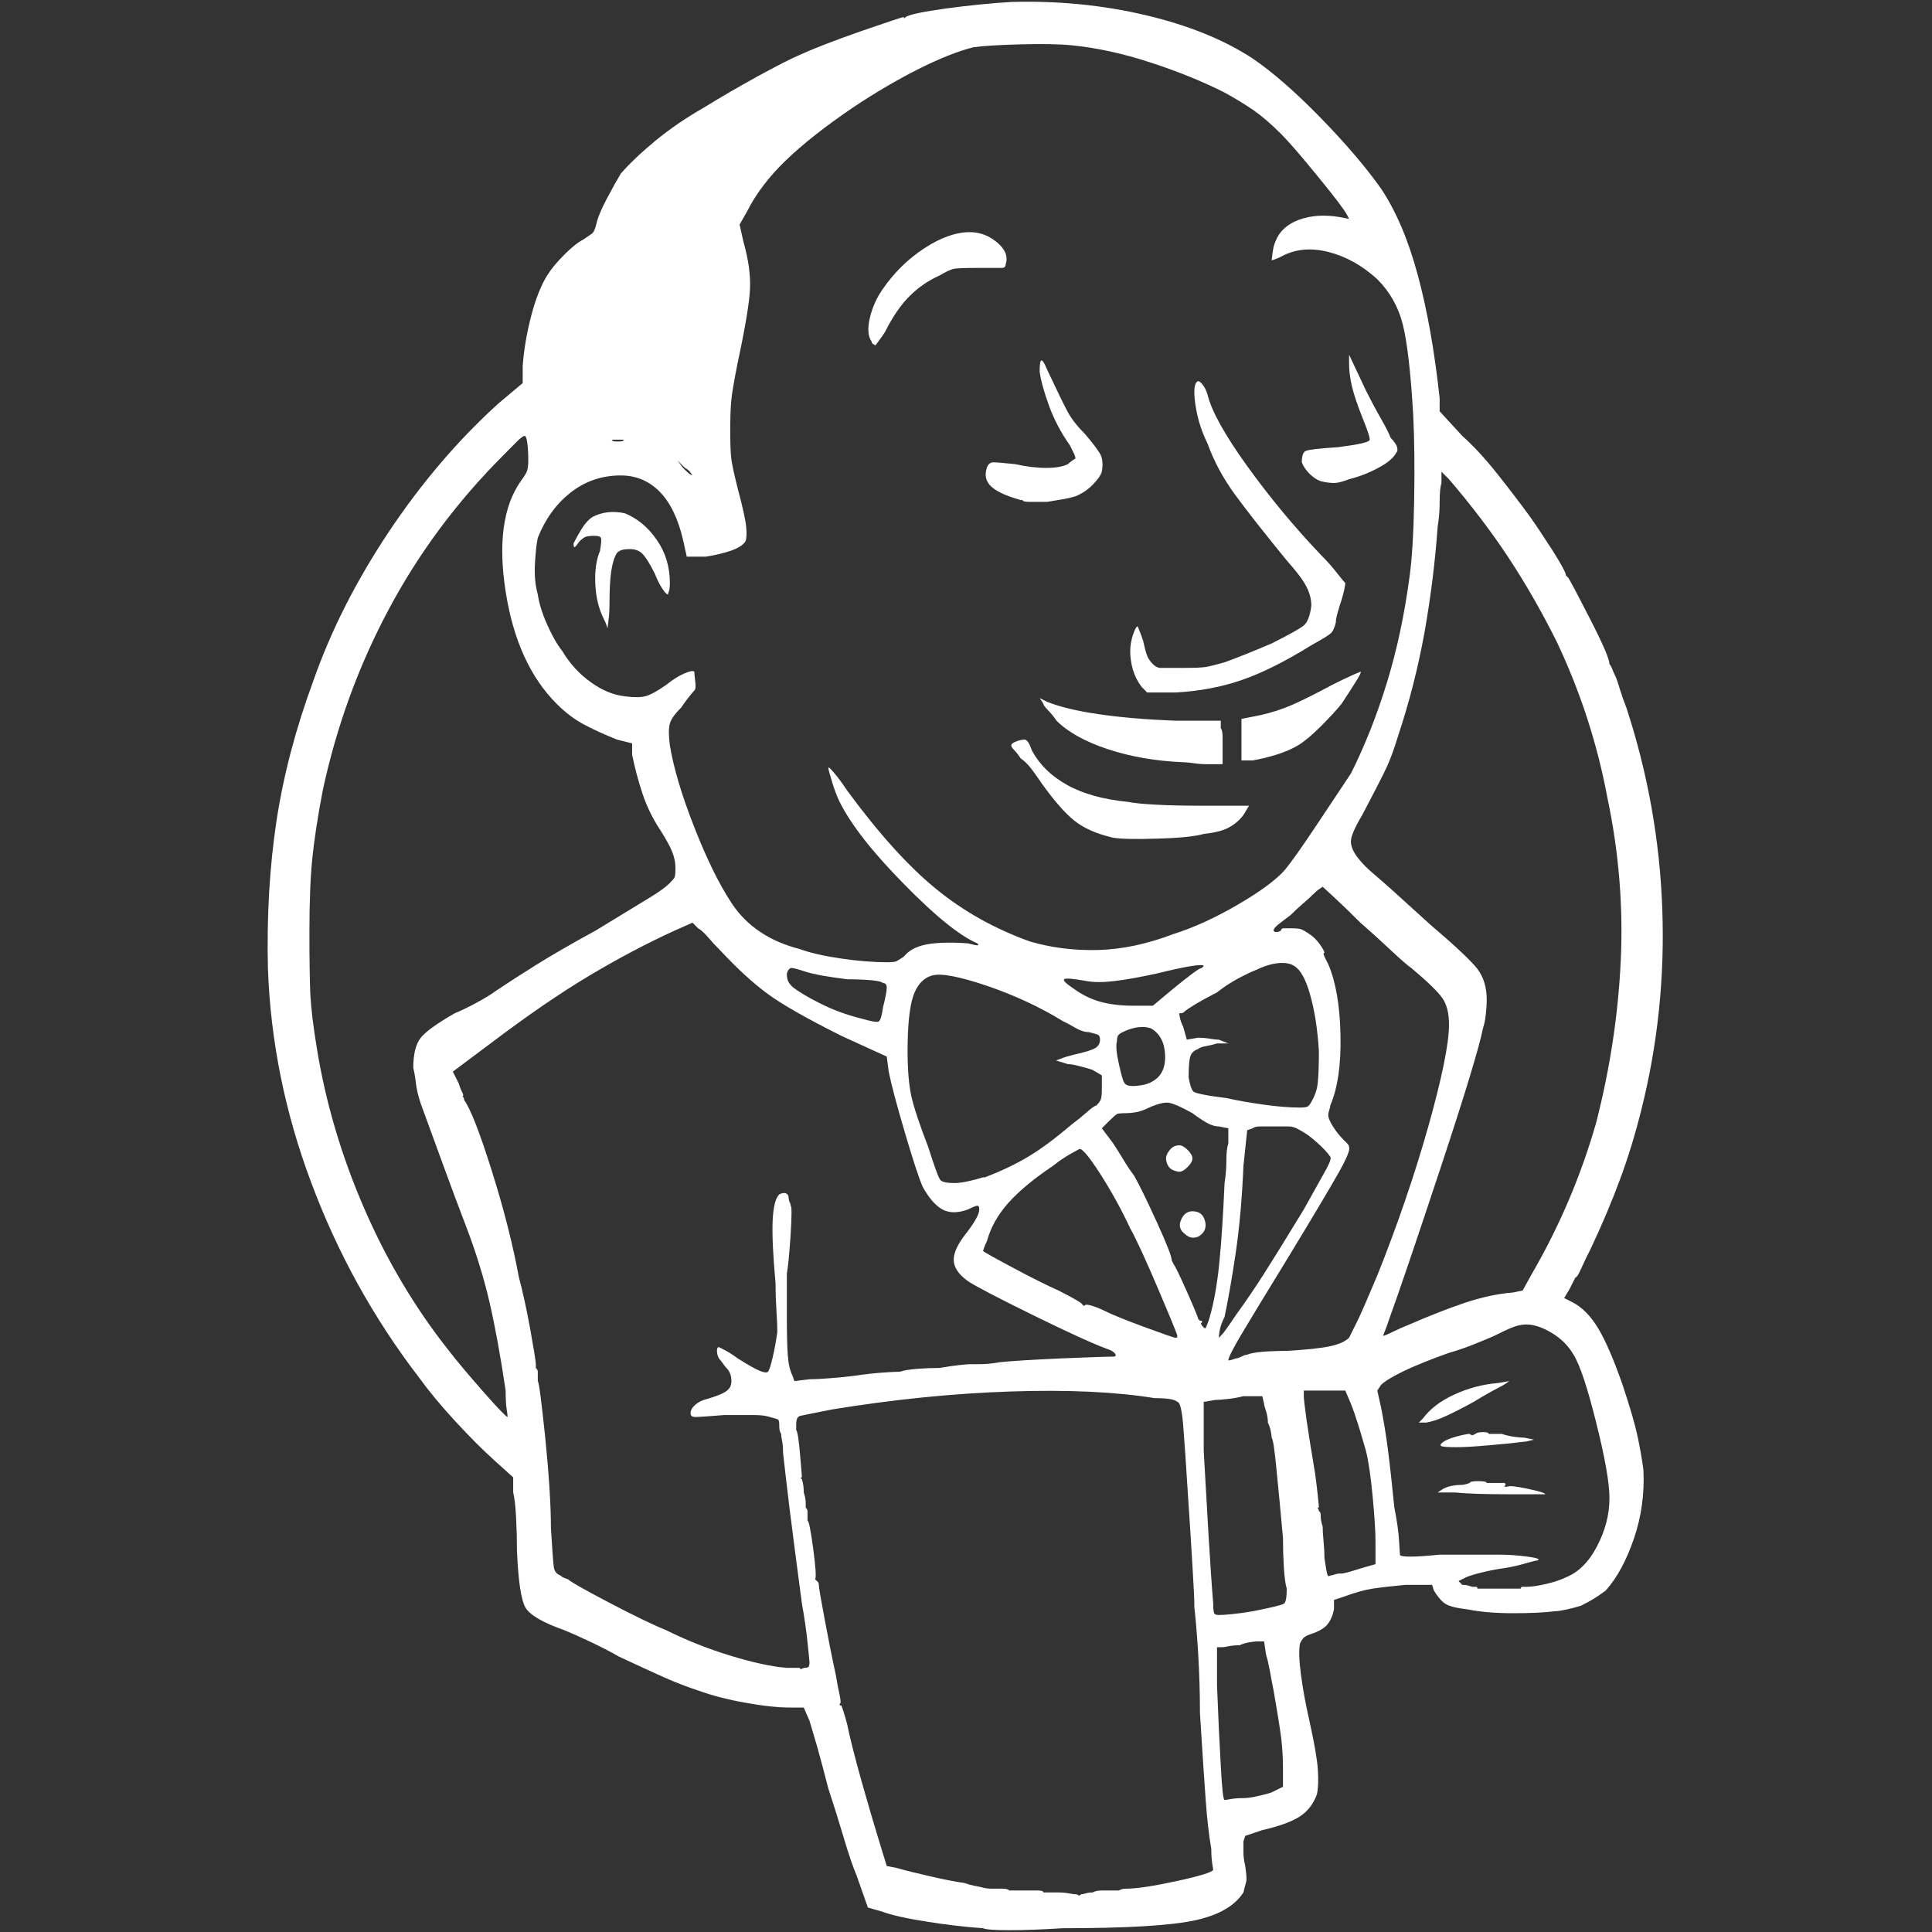 <svg xmlns="http://www.w3.org/2000/svg" xmlns:xlink="http://www.w3.org/1999/xlink" width="128" height="128"><rect width="100%" height="100%" fill="#333333" stroke="none"/><path fill="#ffffff" d="M65.13 127.75L65.13 127.75Q63.38 127.63 61.38 127.31Q59.38 127 58.38 126.63L58.38 126.63L57.50 126.38L56.75 124.25Q56.38 123.38 55.88 121.69Q55.38 120 54.88 118.50L54.88 118.50Q54.50 117 54.13 115.69Q53.75 114.38 53.63 114L53.63 114L53.25 113.13L52.38 113.13Q51.13 113.13 49.38 112.81Q47.63 112.50 46.25 112L46.25 112Q45.13 111.63 44 111.13Q42.88 110.63 41 109.75L41 109.75Q40.13 109.25 39.06 108.75Q38 108.25 37.38 108L37.38 108Q35.25 107.25 34.81 106.50Q34.38 105.75 34.25 102.75L34.25 102.75Q34.25 101.63 34.19 100.50Q34.13 99.38 34 98.88L34 98.88L34 97.88L32.75 96.75Q31.63 95.75 30.19 94.19Q28.75 92.63 27.75 91.25L27.75 91.25Q23.25 85.38 20.63 78.38Q18 71.38 17.75 64.13L17.75 64.13Q17.63 59 18.31 54.44Q19 49.88 20.75 45.13L20.75 45.13Q22.50 40.13 25.75 35.25Q29 30.38 33 26.75L33 26.75L34.63 25.38L34.63 24.25Q34.75 22.63 35.19 20.94Q35.63 19.25 36.25 18.25L36.25 18.25Q36.63 17.63 37.38 16.88Q38.13 16.13 38.63 15.88L38.63 15.88Q39 15.63 39.19 15.50Q39.38 15.38 39.50 14.88L39.50 14.88Q39.63 14.25 40.19 13.19Q40.75 12.13 41.13 11.50L41.13 11.50Q42 10.50 43.44 9.31Q44.88 8.13 46.63 7.13L46.63 7.13Q48.25 6.13 50.19 5.06Q52.13 4 53 3.63L53 3.63Q54.38 3 57.06 2.06Q59.75 1.13 59.88 1.13L59.88 1.13Q59.88 1.25 59.94 1.19Q60 1.13 60 1.13L60 1.13Q60.38 0.88 62.69 0.56Q65 0.25 67 0.13L67 0.13Q71.63 0 75.88 1Q80.13 2 83 3.88L83 3.88Q85 5.25 87.50 7.81Q90 10.38 91.50 12.50L91.50 12.50Q93 14.75 93.94 18.25Q94.88 21.75 95.38 26.38L95.38 26.38L95.38 27.25L96.88 28.88Q98 29.88 99.19 31.38Q100.38 32.88 101.38 34.25L101.38 34.25Q102 35.13 102.88 36.50Q103.75 37.88 103.75 38.13L103.75 38.13Q103.75 38.13 103.81 38.19Q103.88 38.25 103.88 38.25L103.88 38.25Q104 38.38 105.31 40.94Q106.63 43.50 106.63 44L106.63 44Q106.75 44.13 106.81 44.31Q106.88 44.50 107 44.75L107 44.75Q107.13 45 107.31 45.63Q107.50 46.25 107.75 46.88L107.75 46.88Q109.88 53.38 110.13 60.19Q110.38 67 108.75 73.50L108.75 73.50Q108.13 76 107.31 78.19Q106.50 80.38 105.38 82.75L105.38 82.75Q105 83.50 104.75 84.06Q104.50 84.63 104.38 84.63L104.38 84.63Q104.38 84.63 104.25 84.88Q104.13 85.13 104 85.38L104 85.38L103.63 86L104.13 86.25Q105.13 86.75 105.88 88Q106.63 89.25 107.50 91.75L107.50 91.75Q108.25 94 108.50 95.19Q108.75 96.38 108.88 97.38L108.88 97.38Q109 99.75 108.25 101.94Q107.50 104.13 106.38 105.38L106.38 105.38Q105.88 105.75 105.56 105.94Q105.25 106.13 104.75 106.38L104.75 106.38Q104.38 106.50 103.81 106.63Q103.25 106.75 103 106.75L103 106.75Q102 106.88 100.25 106.88Q98.50 106.88 97.25 106.63L97.25 106.63Q96.13 106.50 95.75 106.25Q95.38 106 95 105.38L95 105.38L94.88 105L93.13 105Q91.75 105.13 90.94 105.25Q90.13 105.38 89.13 105.75L89.13 105.75L88.38 106L88.38 106.63Q88.25 107.25 87.94 107.63Q87.63 108 86.88 108.25L86.88 108.25Q86.50 108.38 86.38 108.50Q86.25 108.63 86.13 108.88L86.13 108.88Q86 109.50 86.19 110.94Q86.38 112.38 86.75 114L86.75 114Q87.25 116.25 87.31 117.25Q87.38 118.25 87.25 118.88L87.25 118.88Q86.88 119.88 86.06 120.38Q85.25 120.88 83.63 121.25L83.63 121.25L82.50 121.63L82.38 122Q82.38 122.25 82.38 122.69Q82.38 123.13 82.50 123.63L82.50 123.63Q82.63 124.50 82.56 124.69Q82.50 124.88 82.38 125.38L82.38 125.38Q81.50 126.75 79.06 127.25Q76.63 127.75 70.38 127.75L70.38 127.75Q68.38 127.88 66.88 127.88Q65.38 127.88 65.13 127.75L65.13 127.75ZM72.38 125.38L72.38 125.38Q72.63 125.25 73 125.25Q73.38 125.25 73.50 125.25L73.50 125.25Q73.75 125.25 73.94 125.25Q74.13 125.25 74.13 125.25L74.13 125.25Q74.13 125.25 74.25 125.19Q74.38 125.13 74.63 125.13L74.63 125.13Q75.63 125.13 77.94 124.63Q80.25 124.13 80.38 123.88L80.38 123.88Q80.38 123.88 80.31 123.44Q80.25 123 80.25 122.50L80.25 122.50Q80 121 79.88 119.25Q79.75 117.50 79.50 113.50L79.50 113.50Q79.50 111.50 79.38 109.50Q79.25 107.50 79.13 106.50L79.13 106.50Q79.13 105.75 79 103.69Q78.88 101.63 78.75 99.75L78.75 99.75Q78.50 95.75 78.38 94.31Q78.25 92.88 78 92.88L78 92.88Q77.88 92.75 77.50 92.69Q77.13 92.63 76.50 92.63L76.50 92.63Q72.63 92 66.94 92.19Q61.25 92.38 55.13 93.38L55.13 93.38Q53.25 93.75 53 93.81Q52.75 93.88 52.75 94.38L52.75 94.38Q52.75 94.50 52.75 94.63Q52.75 94.75 52.75 94.75L52.75 94.75Q52.88 94.88 53 96.31Q53.13 97.75 53.13 97.88L53.13 97.88Q53 97.88 53.06 97.94Q53.13 98 53.13 98L53.13 98Q53.13 98 53.19 98.25Q53.25 98.50 53.25 98.88L53.25 98.88Q53.38 99.25 53.38 99.56Q53.38 99.88 53.38 99.88L53.38 99.88Q53.50 100 53.50 100.13Q53.50 100.25 53.50 100.38L53.50 100.38Q53.50 100.50 53.50 100.63Q53.50 100.75 53.50 100.75L53.50 100.75Q53.63 100.75 53.88 102.63Q54.13 104.50 54 104.63L54 104.63Q54 104.63 54.06 104.69Q54.13 104.75 54.13 104.75L54.13 104.75Q54.13 104.75 54.19 104.81Q54.25 104.88 54.25 105L54.25 105Q54.25 105.25 54.63 107.25Q55 109.25 55.38 111L55.38 111Q55.50 111.75 55.63 112.31Q55.75 112.88 55.63 112.88L55.63 112.88Q55.63 112.88 55.63 112.94Q55.63 113 55.75 113L55.75 113Q55.75 113 55.88 113.38Q56 113.75 56.13 114.25L56.13 114.25Q56.38 115.50 57.06 117.94Q57.75 120.38 58.25 122L58.25 122L58.75 123.63L59.38 123.75Q60.25 124 61.63 124.31Q63 124.63 63.88 124.75L63.88 124.75Q64.25 124.88 64.56 124.94Q64.88 125 64.88 125L64.88 125Q64.88 125 65.13 125.06Q65.38 125.13 65.75 125.13L65.75 125.13Q66.13 125.13 66.44 125.13Q66.75 125.13 66.88 125.25L66.88 125.25Q67 125.25 67.31 125.25Q67.63 125.25 68 125.25L68 125.25Q68.38 125.25 68.75 125.25Q69.13 125.25 69.13 125.38L69.13 125.38Q69.25 125.38 69.56 125.38Q69.88 125.38 70.13 125.38L70.13 125.38Q70.50 125.38 70.81 125.44Q71.13 125.50 71.25 125.50L71.25 125.50Q71.38 125.50 71.44 125.56Q71.50 125.63 71.63 125.50L71.63 125.50Q71.75 125.50 71.94 125.44Q72.13 125.38 72.38 125.38L72.38 125.38ZM82.38 119.13L82.38 119.13Q82.75 119.13 83.31 119Q83.88 118.88 84.25 118.75L84.25 118.75L85 118.38L85 117.13Q85 116.13 84.88 115.13Q84.75 114.13 84.38 112L84.38 112Q84.25 111.38 84.13 110.69Q84 110 83.88 109.63L83.88 109.63L83.75 108.75L83.25 108.75Q83.13 108.75 82.75 108.81Q82.38 108.88 82.13 109L82.13 109Q81.75 109 81.44 109.06Q81.13 109.13 81 109.13L81 109.13L80.63 109.13L80.63 111.63Q80.75 114.75 80.88 117Q81 119.25 81.13 119.25L81.13 119.25Q81.25 119.25 81.56 119.19Q81.88 119.13 82.38 119.13L82.38 119.13ZM53.63 110.13L53.63 110.13Q53.63 110 53.50 108.81Q53.38 107.63 53.13 106.25L53.13 106.25Q52.63 102.50 52.31 99.94Q52 97.38 51.88 96.25L51.88 96.25Q51.88 95.75 51.81 95.44Q51.75 95.13 51.75 95L51.75 95Q51.75 95 51.69 94.88Q51.63 94.75 51.63 94.50L51.63 94.50Q51.63 94.13 51.56 94.06Q51.50 94 51 93.88L51 93.88Q50.63 93.75 49.94 93.75Q49.25 93.75 48 93.75L48 93.75Q46.38 93.88 46.06 93.88Q45.75 93.88 45.75 93.63L45.75 93.63Q45.75 93.38 46 93.13Q46.25 92.88 46.63 92.75L46.63 92.75Q47.50 92.50 47.88 92.31Q48.25 92.13 48.38 91.88L48.38 91.88Q48.50 91.63 48.44 91.25Q48.38 90.88 48.13 90.63L48.13 90.63Q48 90.50 47.88 90.31Q47.75 90.13 47.63 90L47.63 90Q47.50 89.75 47.50 89.50Q47.50 89.25 47.63 89.25L47.63 89.25Q47.63 89.25 48 89.44Q48.38 89.63 48.88 90L48.88 90Q49.88 90.63 50.31 90.81Q50.75 91 50.88 90.88L50.88 90.88Q51 90.75 51.19 89.94Q51.38 89.13 51.50 88.25L51.50 88.25Q51.50 87.75 51.44 86.81Q51.38 85.88 51.38 85L51.38 85Q51.13 82.25 51.19 80.88Q51.25 79.50 51.63 79.13L51.63 79.13Q51.88 79 52.06 79.06Q52.25 79.13 52.25 79.38L52.25 79.38Q52.25 79.50 52.31 79.63Q52.38 79.75 52.38 79.88L52.38 79.88Q52.50 79.88 52.38 81.81Q52.25 83.75 52.13 84.38L52.13 84.38Q52.13 84.50 52.13 85.31Q52.13 86.13 52.13 87.13L52.13 87.13Q52.13 88.88 52.19 89.75Q52.25 90.63 52.50 91.13L52.50 91.13L52.63 91.50L53.63 91.38Q54.13 91.38 55 91.31Q55.88 91.25 56.75 91.13L56.75 91.13Q57.63 91 58.44 90.94Q59.25 90.88 59.63 90.88L59.63 90.88Q60 90.75 60.75 90.69Q61.50 90.63 62.25 90.63L62.25 90.63Q63 90.50 63.56 90.44Q64.13 90.38 64.25 90.38L64.25 90.38Q64.38 90.38 64.94 90.38Q65.50 90.38 66.25 90.25L66.25 90.25Q67.38 90.13 70.25 90Q73.13 89.88 73.75 89.88L73.75 89.88Q74 89.88 73.88 89.69Q73.75 89.50 73.38 89.38L73.38 89.38Q72 88.88 68.44 87.13Q64.88 85.38 64.13 84.88L64.13 84.88Q63.25 84.25 63.19 83.56Q63.13 82.88 63.88 81.88L63.88 81.88Q64.38 81.25 64.63 80.81Q64.88 80.38 64.88 80.13L64.88 80.13Q64.88 79.88 64.75 79.88Q64.63 79.88 64.13 80.13L64.13 80.13Q63.13 80.50 62.44 80.13Q61.75 79.75 61.13 78.63L61.13 78.63Q60.75 77.75 59.94 75Q59.13 72.25 58.88 71L58.88 71L58.75 70L55.75 68.63Q52.25 66.88 50.81 65.81Q49.38 64.75 47.75 63L47.75 63Q47.25 62.50 46.88 62.06Q46.50 61.63 46.25 61.50L46.25 61.50L45.88 61.13L44.75 61.63Q42 62.88 39.06 64.63Q36.13 66.38 32.50 69.13L32.50 69.13L30 71L30.38 71.75Q30.50 72.13 30.63 72.38Q30.75 72.63 30.63 72.63L30.63 72.63Q30.63 72.63 30.69 72.69Q30.75 72.75 30.75 72.88L30.75 72.88Q31.38 73.75 32.56 77.50Q33.75 81.25 34.38 84.63L34.38 84.63Q34.75 86 35.13 88.06Q35.50 90.13 35.50 90.38L35.50 90.38Q35.50 90.38 35.50 90.50Q35.50 90.63 35.50 90.63L35.50 90.63Q35.63 90.75 35.63 90.88Q35.63 91 35.63 91.13L35.63 91.13Q35.63 91.25 35.63 91.38Q35.63 91.50 35.63 91.50L35.63 91.50Q35.75 91.63 36.13 95.31Q36.50 99 36.50 101.25L36.50 101.25Q36.63 103.38 36.69 103.81Q36.75 104.25 37.13 104.38L37.13 104.38Q37.25 104.50 37.44 104.56Q37.63 104.63 37.63 104.63L37.63 104.63Q37.88 104.88 40.38 106.19Q42.88 107.50 44.13 108L44.13 108Q46.13 109 48.38 109.69Q50.63 110.38 52.13 110.50L52.13 110.50Q52.50 110.50 52.75 110.50Q53 110.50 53 110.50L53 110.50Q53 110.63 53.13 110.56Q53.25 110.50 53.25 110.50L53.25 110.50Q53.50 110.50 53.56 110.44Q53.63 110.38 53.63 110.13ZM83 106.75L83 106.75Q84.88 106.38 85.06 106.25Q85.25 106.13 85.25 105.25L85.25 105.25Q85.13 104.88 85.06 103.88Q85 102.88 85 101.88L85 101.88Q84.75 99.13 84.56 97.25Q84.38 95.38 84.25 95.25L84.25 95.25Q84.25 95.13 84.19 94.81Q84.13 94.50 84 94.25L84 94.25Q84 93.88 83.88 93.50Q83.75 93.13 83.75 93L83.75 93L83.63 92.50L82.38 92.50Q81.88 92.63 81.31 92.69Q80.75 92.75 80.50 92.75L80.50 92.75L79.75 92.88L79.75 96.13Q79.88 98.38 80.06 101.56Q80.25 104.75 80.38 106.25L80.38 106.25Q80.38 106.75 80.44 106.88Q80.50 107 80.75 107L80.75 107Q81 107 81.63 106.94Q82.25 106.88 83 106.75ZM100.75 105.25L100.75 105.25Q100.75 105.13 100.88 105.13Q101 105.13 101.13 105.13L101.13 105.13Q101.63 105.13 102.44 104.94Q103.25 104.75 103.75 104.50L103.75 104.50Q105 104 105.81 102.44Q106.63 100.88 106.63 99.25L106.63 99.25Q106.63 97.75 105.75 94.25Q104.88 90.75 104.25 89.75L104.25 89.75Q103.75 88.88 102.81 88.31Q101.88 87.75 101.13 87.75L101.13 87.75Q100.75 87.75 100.38 87.88Q100 88 99.25 88.38L99.25 88.38Q98.75 88.63 97.81 89Q96.88 89.38 96 89.63L96 89.63Q94.25 90.25 93.06 90.81Q91.88 91.38 91.50 91.75L91.50 91.75L91.25 92.13L91.50 93.25Q91.75 94.50 91.94 95.94Q92.13 97.38 92.38 99.88L92.38 99.88Q92.63 101.13 92.69 102.06Q92.75 103 92.75 103L92.75 103Q92.75 103.13 93.44 103.13Q94.13 103.13 95.38 103L95.38 103Q96.38 103 97.56 103Q98.75 103 99.25 103L99.25 103Q100.25 103 101.19 103.13Q102.13 103.25 101.88 103.38L101.88 103.38Q101.75 103.38 101.13 103.56Q100.50 103.75 99.75 103.88L99.75 103.88Q98.88 104 98.13 104.19Q97.38 104.38 97.13 104.50L97.13 104.50L96.63 104.75L96.88 105Q97.13 105 97.31 105.06Q97.50 105.13 97.63 105.13L97.63 105.13Q97.75 105.13 97.81 105.13Q97.88 105.13 97.88 105.25L97.88 105.25Q98 105.25 98.38 105.25Q98.75 105.25 99.38 105.25L99.38 105.25Q99.88 105.25 100.31 105.25Q100.75 105.25 100.75 105.25L100.75 105.25ZM88.75 104.25L88.88 104.25Q89 104.25 89.44 104.13Q89.88 104 90.25 103.88L90.25 103.88L91.13 103.63L91.13 102.13Q91.13 101.13 90.94 99.13Q90.75 97.13 90.50 96.13L90.50 96.13Q90.25 95.25 90 94.44Q89.75 93.63 89.50 93L89.50 93L89.13 92.13L86.38 92.13L86.38 92.50Q86.38 92.75 86.56 94.06Q86.75 95.38 87.13 97.63L87.13 97.63Q87.25 98.50 87.31 99.13Q87.38 99.75 87.38 99.88L87.38 99.88Q87.25 99.88 87.31 99.94Q87.38 100 87.38 100.13L87.38 100.13Q87.50 100.13 87.50 100.44Q87.50 100.75 87.63 101.13L87.63 101.13Q87.63 101.50 87.69 102.13Q87.75 102.75 87.75 103.25L87.75 103.25Q87.88 104.13 87.94 104.31Q88 104.50 88.13 104.38L88.13 104.38Q88.25 104.38 88.44 104.31Q88.63 104.25 88.75 104.25L88.75 104.25ZM33.50 92.13L33.50 92.13Q33 88.75 32.44 86.31Q31.88 83.88 30.88 81.25L30.88 81.25Q30.25 79.63 29.25 76.88Q28.25 74.13 27.88 73.13L27.88 73.13Q27.63 72.38 27.56 71.81Q27.50 71.25 27.38 70.75L27.38 70.75Q27.38 69.38 27.88 68.75Q28.38 68.13 30.13 67.13L30.13 67.13Q30.75 66.88 31.56 66.44Q32.38 66 32.88 65.63L32.88 65.63Q34 64.88 35.50 63.94Q37 63 39.50 61.63L39.50 61.63Q42.38 59.88 43.19 59.38Q44 58.88 44.38 58.50L44.38 58.50Q44.63 58.25 44.69 58.13Q44.75 58 44.75 57.50L44.75 57.50Q44.75 57 44.56 56.50Q44.38 56 43.75 55L43.75 55Q43 53.88 42.56 52.56Q42.13 51.25 41.88 50L41.88 50L41.88 49.25L40.88 49Q39.63 48.50 38.69 48Q37.75 47.50 36.88 46.63L36.88 46.63Q34.25 44 33.50 39.19Q32.75 34.38 34.50 31.88L34.50 31.88Q34.88 31.38 34.94 31.13Q35 30.88 35 30.50L35 30.50Q35 29.88 34.94 29.38Q34.88 28.88 34.75 28.88L34.75 28.88Q34.63 28.88 34.25 29.25Q33.88 29.63 33.38 30.13L33.38 30.13Q28.75 34.75 25.75 40.38Q22.75 46 21.38 52.38L21.38 52.38Q20.88 55 20.69 56.88Q20.50 58.75 20.50 61.75L20.50 61.75Q20.50 64.50 20.56 65.88Q20.63 67.25 21 69.50L21 69.50Q21.88 74.88 24.13 80.06Q26.38 85.25 29.75 89.50L29.75 89.50Q30.63 90.63 32.06 92.25Q33.50 93.88 33.63 93.88L33.63 93.88Q33.63 93.75 33.56 93.31Q33.50 92.88 33.50 92.13ZM82.63 89.75L82.63 89.75Q82.88 89.63 83.63 89.56Q84.38 89.50 85.25 89.50L85.25 89.50Q87.25 89.38 88.13 89.19Q89 89 89.38 88.63L89.38 88.63Q89.63 88.13 89.94 87.50Q90.25 86.88 91.25 84.50L91.25 84.50Q93.25 79.50 94.63 74.63Q96 69.75 96 67.88L96 67.88Q96 66.75 95.56 66.13Q95.13 65.50 93.50 64.13L93.50 64.13Q93.13 63.88 92.13 62.94Q91.13 62 90.13 61.13L90.13 61.13Q89.13 60.13 88.38 59.44Q87.63 58.75 87.63 58.75L87.63 58.75Q87.63 58.75 87.44 58.88Q87.25 59 87 59.25L87 59.25Q86.75 59.50 86.31 59.88Q85.88 60.25 85.50 60.63L85.50 60.63Q85 61 84.69 61.25Q84.38 61.50 84.38 61.63L84.38 61.63Q84.38 61.75 84.56 61.75Q84.75 61.75 84.88 61.63L84.88 61.63Q84.88 61.50 85.06 61.50Q85.25 61.50 85.50 61.50L85.50 61.50Q86 61.50 86.19 61.56Q86.38 61.63 86.75 61.88L86.75 61.88Q87.13 62.13 87.44 62.56Q87.75 63 87.75 63.13L87.75 63.13Q87.63 63.13 87.75 63.38Q87.88 63.63 88 63.88L88 63.88Q88.75 65.63 88.81 68.56Q88.88 71.50 88.13 73.25L88.13 73.25Q88.13 73.38 88.06 73.56Q88 73.75 88 73.88L88 73.88Q88 74.13 88.31 74.63Q88.63 75.13 89 75.50L89 75.50Q89.13 75.63 89.25 75.75Q89.38 75.88 89.38 76L89.38 76Q89.50 76.25 88.69 77.69Q87.88 79.13 85.38 83.25L85.38 83.25Q83 87.13 82.19 88.50Q81.38 89.88 81.38 90.13L81.38 90.13Q81.38 90.13 81.44 90.13Q81.50 90.13 81.88 90L81.88 90Q82 90 82.25 89.88Q82.50 89.75 82.63 89.75L82.63 89.75ZM78 88.50L78 88.50Q78 88.38 76.75 85.44Q75.50 82.50 74.88 81.38L74.88 81.38Q74 79.50 72.88 77.75Q71.75 76 71.50 76.13L71.50 76.13Q71.50 76.13 70.94 76.44Q70.38 76.75 69.75 77.25L69.75 77.25Q67.88 78.50 66.81 79.69Q65.75 80.88 65.38 82.25L65.38 82.25Q65.25 82.50 65.19 82.69Q65.13 82.88 65.13 82.88L65.13 82.88Q65.25 83 67.13 84Q69 85 70.13 85.50L70.13 85.50Q70.88 85.88 71.31 86.13Q71.75 86.38 71.75 86.50L71.75 86.50Q71.75 86.50 71.75 86.50Q71.75 86.50 71.88 86.50L71.88 86.50Q71.88 86.38 72.31 86.50Q72.75 86.63 73.25 86.88L73.25 86.88Q74 87.25 75.88 87.94Q77.75 88.63 77.88 88.63L77.88 88.63Q78 88.63 78 88.56Q78 88.50 78 88.50L78 88.50ZM81.88 87.13L81.88 87.13Q82.88 85.75 83.75 84.38Q84.63 83 86.38 80.13L86.38 80.13Q87.50 78.13 87.88 77.44Q88.25 76.75 88.13 76.63L88.13 76.63Q87.88 76.25 87.25 75.69Q86.63 75.13 86.13 74.88L86.13 74.88Q85.75 74.63 85.38 74.63Q85 74.63 84.38 74.63L84.38 74.63Q83.88 74.63 83.50 74.63Q83.13 74.63 83 74.75L83 74.75L82.63 74.88L82.38 77.25Q82.25 80.38 81.88 82.94Q81.50 85.50 81.13 87.25L81.13 87.25Q80.88 87.75 80.81 88.13Q80.75 88.50 80.75 88.63L80.75 88.63Q80.75 88.63 80.94 88.44Q81.13 88.25 81.88 87.13L81.88 87.13ZM93.38 87.75L93.38 87.75Q95.38 86.88 97.06 86.31Q98.75 85.75 100.25 85.63L100.25 85.63L100.88 85.50L101.50 84.38Q104.25 79.63 105.75 74.38L105.75 74.38Q107.13 69 107.38 63.63Q107.63 58.25 106.50 52.88L106.50 52.88Q105.50 47.50 103.13 42.50L103.13 42.50Q101.63 39.50 99.94 36.94Q98.25 34.38 96 31.75L96 31.75L95.50 31.25L95.50 32Q95.38 32.38 95.38 33.25Q95.38 34.13 95.25 34.88L95.25 34.88Q95 38.38 94.38 41.88Q93.75 45.38 92.63 48.75L92.63 48.75Q92.25 50 91.88 50.81Q91.50 51.63 90.25 54L90.25 54Q89.50 55.25 89.50 55.75Q89.50 56.25 90 56.88L90 56.88Q90.38 57.38 91.13 58Q91.88 58.63 94.75 61.25L94.75 61.25Q97.25 63.38 97.88 64.19Q98.50 65 98.50 66.25L98.50 66.25Q98.50 66.63 98.44 67.19Q98.38 67.75 98.25 68.13L98.25 68.13Q97.88 70 95.44 77.38Q93 84.75 92 87.50L92 87.50Q91.88 87.88 91.75 88.19Q91.63 88.50 91.63 88.50L91.63 88.50Q91.75 88.50 92.25 88.25Q92.75 88 93.38 87.75L93.38 87.75ZM80.25 86.88L80.25 86.88Q80.63 85.38 80.81 83.38Q81 81.38 81.13 78.38L81.13 78.38Q81.25 77.63 81.25 76.88Q81.25 76.13 81.38 75.75L81.38 75.75L81.38 74.75L80.75 74.63Q80.38 74.63 79.94 74.38Q79.50 74.13 79 73.75L79 73.75Q77.88 73.13 77.44 73.06Q77 73 76.13 73.38L76.13 73.38Q75.63 73.63 75.25 73.69Q74.88 73.75 74.63 73.75L74.63 73.75Q74.13 73.75 74 73.81Q73.88 73.88 73.50 74.25L73.50 74.25L73 74.75L73.75 75.75Q74 76.13 74.38 76.75Q74.75 77.38 75.13 77.88L75.13 77.88Q75.63 78.75 76.63 80.94Q77.63 83.13 77.63 83.50L77.63 83.50Q77.63 83.50 77.69 83.63Q77.75 83.75 77.75 83.75L77.75 83.75Q77.88 83.88 78.63 85.56Q79.38 87.25 79.38 87.38L79.38 87.38Q79.38 87.38 79.44 87.44Q79.50 87.50 79.50 87.50L79.50 87.50Q79.63 87.50 79.63 87.50Q79.63 87.50 79.63 87.63L79.63 87.63Q79.50 87.63 79.63 87.81Q79.75 88 79.88 88L79.88 88Q79.88 88 80 87.69Q80.13 87.38 80.25 86.88L80.25 86.88ZM65.13 78L65.25 78Q66.88 77.38 68.13 76.63Q69.38 75.88 71 74.50L71 74.50Q71.50 74.13 72 73.69Q72.50 73.25 72.63 73.25L72.63 73.25Q72.88 73 72.94 72.81Q73 72.63 73 72.13L73 72.13L73 71.25L72.38 70.88Q72 70.75 71.50 70.63Q71 70.50 70.75 70.50L70.75 70.50Q70.38 70.38 70.13 70.31Q69.88 70.25 70 70.25L70 70.25Q70 70.25 70.31 70.13Q70.63 70 71.13 69.88L71.13 69.88Q72.25 69.63 72.56 69.44Q72.88 69.25 72.88 68.88L72.88 68.88Q72.88 68.63 72.75 68.56Q72.63 68.50 72.13 68.38L72.13 68.38Q71.75 68.38 71.31 68.13Q70.88 67.88 70.38 67.63L70.38 67.63Q68.13 66.25 65.38 65.31Q62.63 64.38 61.75 64.63L61.75 64.63Q60.88 64.88 60.50 66Q60.13 67.13 60.13 69.63L60.13 69.63Q60.13 71.50 60.38 72.63Q60.63 73.75 61.50 76L61.50 76Q62.13 78 62.31 78.19Q62.50 78.38 63.25 78.38L63.25 78.38Q63.63 78.38 64.19 78.25Q64.75 78.13 65.13 78L65.13 78ZM86.88 73L86.88 73Q87.25 72.38 87.31 71.69Q87.38 71 87.38 69.63L87.38 69.63Q87.25 67.50 86.81 65.94Q86.38 64.38 85.75 64L85.75 64Q85.38 63.75 84.69 63.81Q84 63.88 83.25 64.25L83.25 64.25Q82.88 64.38 82.06 64.81Q81.25 65.25 80.63 65.75L80.63 65.75Q79.88 66.13 79.25 66.50Q78.63 66.88 78.50 67L78.50 67Q78.38 67.13 78.25 67.13Q78.13 67.13 78.13 67.13L78.13 67.13Q78.13 67.25 78.19 67.50Q78.25 67.75 78.38 68L78.38 68L78.63 68.88L79.38 68.75Q79.75 68.75 80.13 68.81Q80.50 68.88 80.75 68.88L80.75 68.88L81.38 69.13L80.63 69.13Q80.25 69.25 79.88 69.31Q79.50 69.38 79.38 69.50L79.38 69.50Q79 69.63 78.88 69.94Q78.75 70.25 78.75 71.38L78.75 71.38Q78.88 72.13 79.06 72.31Q79.25 72.50 81.25 72.75L81.25 72.75Q82.38 73 83.75 73.19Q85.13 73.38 86.13 73.38L86.13 73.38Q86.50 73.38 86.63 73.31Q86.75 73.25 86.88 73L86.88 73ZM76.38 71.63L76.38 71.63Q77.25 71.13 77.19 69.88Q77.13 68.63 76.25 68.13L76.25 68.13Q75.88 68 75.38 68.06Q74.88 68.13 74.38 68.38L74.38 68.38Q74.13 68.50 74.06 68.63Q74 68.75 74 69L74 69Q73.88 69.38 74.13 70.50Q74.38 71.63 74.50 71.75L74.50 71.75Q74.63 72 75.31 71.94Q76 71.88 76.38 71.63L76.38 71.63ZM58.50 66.75L58.50 66.75Q58.75 65.75 58.75 65.44Q58.75 65.13 58.50 65.13L58.50 65.13Q58.38 65 57.69 64.94Q57 64.88 56.13 64.88L56.13 64.88Q55.13 64.75 54.44 64.63Q53.75 64.50 53.38 64.38L53.38 64.38Q52.63 64.13 52.44 64.13Q52.25 64.13 52.13 64.50L52.13 64.50Q52.13 64.75 52.19 64.94Q52.25 65.13 52.50 65.38L52.50 65.38Q53.13 65.88 54.38 66.50Q55.63 67.13 57.13 67.50L57.13 67.50Q58 67.75 58.19 67.69Q58.38 67.63 58.50 66.75L58.50 66.75ZM77.88 65.38L77.88 65.38Q78.50 64.88 79 64.50Q79.50 64.13 79.63 64.13L79.63 64.13Q79.63 64.13 79.69 64.06Q79.75 64 79.75 64L79.75 64Q79.75 63.88 78.94 64Q78.13 64.13 76.63 64.50L76.63 64.50Q74.88 64.88 73.81 65Q72.75 65.13 72 65L72 65Q70.63 64.75 70.50 64.88Q70.38 65 71.13 65.50L71.13 65.50Q72 66.13 72.94 66.38Q73.88 66.63 75 66.63L75 66.63L76.38 66.63L77.88 65.38ZM59.88 63.38L59.88 63.38Q60.38 62.75 61.44 62.56Q62.50 62.38 64.13 62.50L64.13 62.50Q64.63 62.63 64.75 62.63Q64.88 62.63 64.75 62.50L64.75 62.50Q63 61.75 59.88 58.56Q56.75 55.38 55.63 53.13L55.63 53.13Q55.38 52.63 55.13 51.81Q54.88 51 54.88 50.88L54.88 50.88Q54.88 50.75 55.25 51.19Q55.63 51.63 56.13 52.38L56.13 52.38Q59.25 56.63 62 58.88Q64.75 61.13 68.25 62.38L68.25 62.38Q70.38 63 72.75 62.94Q75.13 62.88 77.75 61.88L77.75 61.88Q79.75 61.25 82 59.94Q84.25 58.63 85.13 57.63L85.13 57.63Q85.75 56.88 87.25 54.63Q88.75 52.38 89.50 51.25L89.50 51.25Q90.88 48.50 91.88 45.25Q92.88 42 93.38 38.25L93.38 38.25Q93.63 36.50 93.69 33.25Q93.75 30 93.63 27.50L93.63 27.50Q93.38 23.25 92.94 21.50Q92.50 19.75 91.25 18.50L91.25 18.50Q89.75 17.13 88 16.69Q86.25 16.25 84.88 17L84.88 17Q84.63 17.13 84.44 17.19Q84.25 17.25 84.25 17.25L84.25 17.25Q84.25 17.25 84.31 16.75Q84.38 16.25 84.50 16L84.50 16Q84.88 15 86.06 14.56Q87.25 14.13 88.75 14.38L88.75 14.38L89.38 14.50L89.25 14.25Q89 13.75 87.31 11.69Q85.63 9.63 84.88 8.88L84.88 8.88Q83.88 7.88 83.06 7.31Q82.25 6.75 81.13 6.13L81.13 6.13Q78.88 5 76.19 4.13Q73.50 3.25 71 3L71 3Q69.75 2.88 67.56 2.94Q65.38 3 64.50 3.13L64.50 3.13Q63 3.50 60.88 4.56Q58.75 5.63 56.50 7.13L56.50 7.13Q53.75 9 52.06 10.63Q50.38 12.25 49.50 14L49.50 14L49 14.88L49.25 16Q49.75 17.75 49.69 19.13Q49.63 20.50 48.88 24L48.88 24Q48.50 25.88 48.44 26.63Q48.38 27.38 48.38 28.50L48.38 28.50Q48.38 29.75 48.44 30.31Q48.50 30.88 48.88 32.38L48.88 32.38Q49.38 34.25 49.44 34.94Q49.50 35.63 49.38 35.88L49.38 35.88Q49.13 36.25 48.38 36.50Q47.63 36.75 46.75 36.88L46.75 36.88L45.50 36.88L45.25 35.75Q44.75 33.63 43.69 32.56Q42.63 31.50 41.13 31.50L41.13 31.50Q39.25 31.50 37.81 32.63Q36.38 33.75 35.63 35.63L35.63 35.63Q35.50 36.25 35.44 37.38Q35.38 38.50 35.63 39.38L35.63 39.38Q35.75 40.25 36.25 41.38Q36.75 42.50 37.25 43.13L37.25 43.13Q38 44.38 39.13 45.19Q40.25 46 41.38 46.13L41.38 46.13Q42.25 46.25 42.75 46.13Q43.25 46 44.13 45.38L44.13 45.38Q44.75 44.88 45.31 44.63Q45.88 44.38 46 44.50L46 44.50Q46 44.63 46.06 45.13Q46.13 45.63 46 45.75L46 45.75Q45.88 45.88 45.63 46.19Q45.38 46.50 45.13 46.88L45.13 46.88Q44.50 47.50 44.38 47.94Q44.25 48.38 44.38 49.38L44.38 49.38Q44.75 51.63 46 54.81Q47.25 58 48.50 59.88L48.50 59.88Q49.25 61 50.38 61.75Q51.50 62.50 53 62.88L53 62.88Q54 63.25 55.69 63.50Q57.38 63.75 58.75 63.75L58.75 63.75Q59.25 63.75 59.38 63.69Q59.50 63.63 59.88 63.38L59.88 63.38ZM45.88 31.50L45.88 31.50Q45.88 31.50 45.75 31.31Q45.63 31.13 45.38 31L45.38 31L44.88 30.50L45.25 31Q45.63 31.38 45.75 31.44Q45.88 31.50 45.88 31.50ZM41.25 29.13L41.25 29.13Q41.13 29.13 40.94 29.13Q40.75 29.13 40.63 29.13L40.63 29.13Q40.50 29.13 40.56 29.19Q40.63 29.25 40.88 29.25L40.88 29.25Q41.25 29.25 41.31 29.19Q41.38 29.13 41.25 29.13ZM96.38 98.88L96.38 98.88L95.25 98.88L95.63 98.63Q95.88 98.50 96.19 98.44Q96.50 98.38 96.75 98.38L96.75 98.38Q97 98.38 97.19 98.31Q97.38 98.25 97.38 98.25L97.38 98.25Q97.38 98.13 97.94 98.13Q98.50 98.13 98.50 98.25L98.50 98.25Q98.63 98.25 98.81 98.25Q99 98.25 99.25 98.25L99.25 98.25Q99.50 98.25 99.63 98.25Q99.75 98.25 99.75 98.38L99.75 98.38Q99.63 98.50 99.69 98.50Q99.75 98.50 99.88 98.50L99.88 98.50Q100 98.38 101.19 98.63Q102.38 98.88 102.38 99L102.38 99Q102.38 99 100 99Q97.63 99 96.38 98.88ZM95.50 95.63L95.50 95.63Q95.75 95.38 96.44 95.19Q97.13 95 97.38 95L97.38 95Q97.50 95.13 97.63 95.06Q97.75 95 97.75 95L97.75 95Q97.88 94.88 98.25 94.88Q98.63 94.88 98.63 95L98.63 95Q98.63 95 98.88 95Q99.13 95 99.50 95L99.50 95Q99.88 95.13 100.31 95.19Q100.75 95.25 101 95.25L101 95.25L101.63 95.38L101.13 95.50Q100.13 95.63 98.69 95.75Q97.25 95.88 96.50 95.88L96.50 95.88Q95.63 95.88 95.50 95.81Q95.38 95.75 95.50 95.63ZM94.25 94L94.25 94Q95 93 96.38 92.38Q97.75 91.75 99.25 91.63L99.25 91.63L100 91.50L99.63 91.75Q99.38 91.88 98.81 92.19Q98.25 92.50 97.63 92.88L97.63 92.88Q96.50 93.50 95.81 93.81Q95.13 94.13 94.50 94.25L94.50 94.25L94 94.25L94.25 94ZM78.50 81.75L78.50 81.75Q78 81.38 78.25 80.81Q78.50 80.25 79 80.25L79 80.25Q79.63 80.25 79.81 80.81Q80 81.38 79.63 81.75L79.63 81.75Q79.38 82 79.06 82Q78.75 82 78.50 81.75ZM77.50 77.38L77.50 77.38Q77.38 77.25 77.31 77.06Q77.25 76.88 77.25 76.75L77.25 76.75Q77.25 76.50 77.50 76.19Q77.75 75.88 78.13 75.88L78.13 75.88Q78.38 75.88 78.69 76.19Q79 76.50 79 76.75L79 76.75Q79 77 78.69 77.31Q78.38 77.63 78.13 77.63L78.13 77.63Q78 77.63 77.81 77.56Q77.63 77.50 77.50 77.38ZM73.75 55.50L73.75 55.50Q72.13 55.13 71.19 54.38Q70.25 53.63 69 51.88L69 51.88Q68.75 51.50 68.38 51Q68 50.50 67.63 50.25L67.63 50.25Q67.38 49.88 67.19 49.69Q67 49.50 67 49.38L67 49.38Q67 49.25 67.31 49.13Q67.63 49 67.88 49L67.88 49Q68 49 68.13 49.19Q68.25 49.38 68.38 49.75L68.38 49.75Q69.13 51.13 70.69 52Q72.25 52.88 74.75 53.13L74.75 53.13Q75.38 53.25 76.56 53.31Q77.75 53.38 79.50 53.38L79.50 53.38L82.75 53.38L82.38 54Q82 54.50 81.44 54.81Q80.88 55.13 79.75 55.25L79.75 55.25Q78.88 55.50 76.69 55.56Q74.50 55.63 73.75 55.50L73.75 55.50ZM78.38 50.50L78.38 50.50Q75.63 50.38 73.38 49.63Q71.13 48.88 70 47.75L70 47.75Q69.75 47.38 69.44 47.06Q69.13 46.75 69.13 46.63L69.13 46.63L68.88 46.25L69.38 46.50Q70.63 47 72.75 47.31Q74.88 47.63 77.88 47.75L77.88 47.75L80.88 47.75L80.88 48.25Q81 48.38 81 48.81Q81 49.25 81 49.63L81 49.63L81 50.63L80 50.63Q79.50 50.63 79.06 50.56Q78.63 50.50 78.38 50.50ZM82.25 49L82.25 49L82.25 47.63L83.50 47.38Q84.63 47.13 85.63 46.69Q86.63 46.25 88.25 45.38L88.25 45.38Q89 45 89.56 44.75Q90.13 44.50 90.13 44.50L90.13 44.50Q90.25 44.50 89.81 45.19Q89.38 45.88 88.88 46.63L88.88 46.63Q88.38 47.25 87.50 48.13Q86.63 49 86 49.38L86 49.38Q85.38 49.75 84.56 50Q83.75 50.25 83 50.38L83 50.38L82.25 50.38L82.25 49ZM76 45.88L75.63 45.50Q75.25 45 75.06 44.38Q74.88 43.75 74.88 43.13L74.88 43.13Q74.88 42.63 75.06 42.06Q75.25 41.50 75.38 41.50L75.38 41.50Q75.38 41.50 75.50 41.81Q75.63 42.13 75.75 42.50L75.75 42.50Q75.88 43.13 76 43.44Q76.13 43.75 76.38 44L76.38 44Q76.63 44.25 76.88 44.25Q77.13 44.25 78.38 44.25L78.38 44.25Q79.50 44.25 79.88 44.19Q80.25 44.13 81.13 43.88L81.13 43.88Q81.50 43.75 82.44 43.38Q83.38 43 84.25 42.63L84.25 42.63Q86 41.75 86.38 41.44Q86.75 41.13 86.88 40.13L86.88 40.13Q86.88 39.50 86.56 38.88Q86.25 38.25 85.25 37.13L85.25 37.13Q83 34.38 81.81 32.75Q80.63 31.13 80 29.38L80 29.38Q79.38 28.13 79.19 26.75Q79 25.38 79.38 25.25L79.38 25.25Q79.50 25.25 79.69 25.50Q79.88 25.75 80 26.13L80 26.13Q80.38 27.75 82.63 30.88Q84.88 34 87.50 36.75L87.50 36.75Q88.13 37.38 88.56 37.94Q89 38.50 89.13 38.63L89.13 38.63Q89.13 38.75 89.06 39.06Q89 39.38 88.88 39.75L88.88 39.75Q88.75 40.13 88.63 40.56Q88.50 41 88.50 41.25L88.50 41.25Q88.38 41.75 88.19 41.94Q88 42.13 86.88 42.75L86.88 42.75Q84.25 44.38 82.25 45.06Q80.25 45.75 77.88 45.88L77.88 45.88L76 45.88ZM40 41L40 41Q39.50 40 39.44 38.69Q39.38 37.38 39.75 36.50L39.75 36.50Q39.88 35.75 39.81 35.63Q39.75 35.50 39.38 35.50L39.38 35.50Q39 35.50 38.81 35.56Q38.63 35.63 38.38 35.88L38.38 35.88Q38.13 36.25 38.06 36.25Q38 36.25 38 36L38 36Q38.25 35.50 38.56 35Q38.88 34.50 39.25 34.25L39.25 34.25Q39.75 34 40.25 33.94Q40.75 33.88 41.38 34L41.38 34Q42.63 34.50 43.50 35.75Q44.38 37 44.38 38.63L44.38 38.63Q44.38 39 44.31 39.19Q44.25 39.38 44.25 39.38L44.25 39.38Q44.13 39.38 43.88 39Q43.63 38.63 43.38 38L43.38 38Q42.88 37 42.56 36.69Q42.25 36.38 41.75 36.38L41.75 36.38Q41.38 36.38 41.19 36.44Q41 36.50 40.88 36.63L40.88 36.63Q40.63 37 40.50 37.81Q40.38 38.63 40.38 40L40.38 40Q40.38 40.63 40.31 41.13Q40.25 41.63 40.25 41.63L40.25 41.63Q40.25 41.63 40.19 41.44Q40.13 41.25 40 41L40 41ZM67.75 33.13L67.63 33.13Q66.25 32.75 65.69 32.25Q65.13 31.75 65.38 31L65.38 31Q65.50 30.63 65.81 30.63Q66.13 30.63 67.25 30.75L67.25 30.75Q68.38 31 69.31 31Q70.25 31 70.75 30.75L70.75 30.75Q70.88 30.63 71.06 30.50Q71.25 30.38 71.25 30.38L71.25 30.38Q71.25 30.25 71.13 30Q71 29.75 70.88 29.50L70.88 29.50Q70 28.25 69.50 26.88Q69 25.50 68.88 24.63L68.88 24.63Q68.88 23.88 69 23.88Q69.13 23.88 69.38 24.50L69.38 24.50Q70.38 26.63 70.75 27.31Q71.13 28 71.88 28.75L71.88 28.75Q72.63 29.63 72.88 30.06Q73.13 30.50 73 31.25L73 31.25Q72.88 31.63 72.38 32.13Q71.88 32.63 71.25 32.88L71.25 32.88Q70.88 33 70.50 33.06Q70.13 33.13 69.38 33.25L69.38 33.25Q68.75 33.25 68.25 33.25Q67.75 33.25 67.75 33.13L67.75 33.13ZM87.50 31.88L87.50 31.88Q87.13 31.75 86.75 31.38Q86.38 31 86.25 30.63L86.25 30.63Q86.25 30 86.50 29.88Q86.75 29.75 88.63 29.63L88.63 29.63Q89.63 29.50 90.19 29.38Q90.75 29.25 90.75 29.13L90.75 29.13Q90.75 29 90.63 28.63Q90.50 28.25 90.25 27.63L90.25 27.63Q89.75 26.38 89.56 25.56Q89.38 24.75 89.38 24.13L89.38 24.13L89.38 23.50L90.50 25.88Q91 26.88 91.50 27.75Q92 28.63 92.13 29L92.13 29Q92.50 29.38 92.56 29.63Q92.63 29.88 92.50 30L92.50 30Q92.25 30.50 91.31 31Q90.38 31.50 89.38 31.75L89.38 31.75Q88.75 32 88.38 32Q88 32 87.50 31.88L87.50 31.88ZM57.75 22.63L57.75 22.63Q57.38 22.13 57.63 21.06Q57.88 20 58.50 19.13L58.50 19.13Q59.63 17.50 61.25 16.44Q62.88 15.38 64.25 15.38L64.25 15.38Q65.25 15.38 66.06 16.06Q66.88 16.75 66.63 17.50L66.63 17.50Q66.63 17.75 66.38 17.75Q66.13 17.75 64.75 17.75L64.75 17.75Q63.50 17.75 63.19 17.81Q62.88 17.88 62.25 18.25L62.25 18.25Q61.13 18.75 60.25 19.63Q59.38 20.50 58.63 22L58.63 22Q58.38 22.38 58.19 22.63Q58 22.88 58 22.88L58 22.88Q58 22.88 57.88 22.81Q57.75 22.75 57.75 22.63L57.75 22.63Z"/></svg>